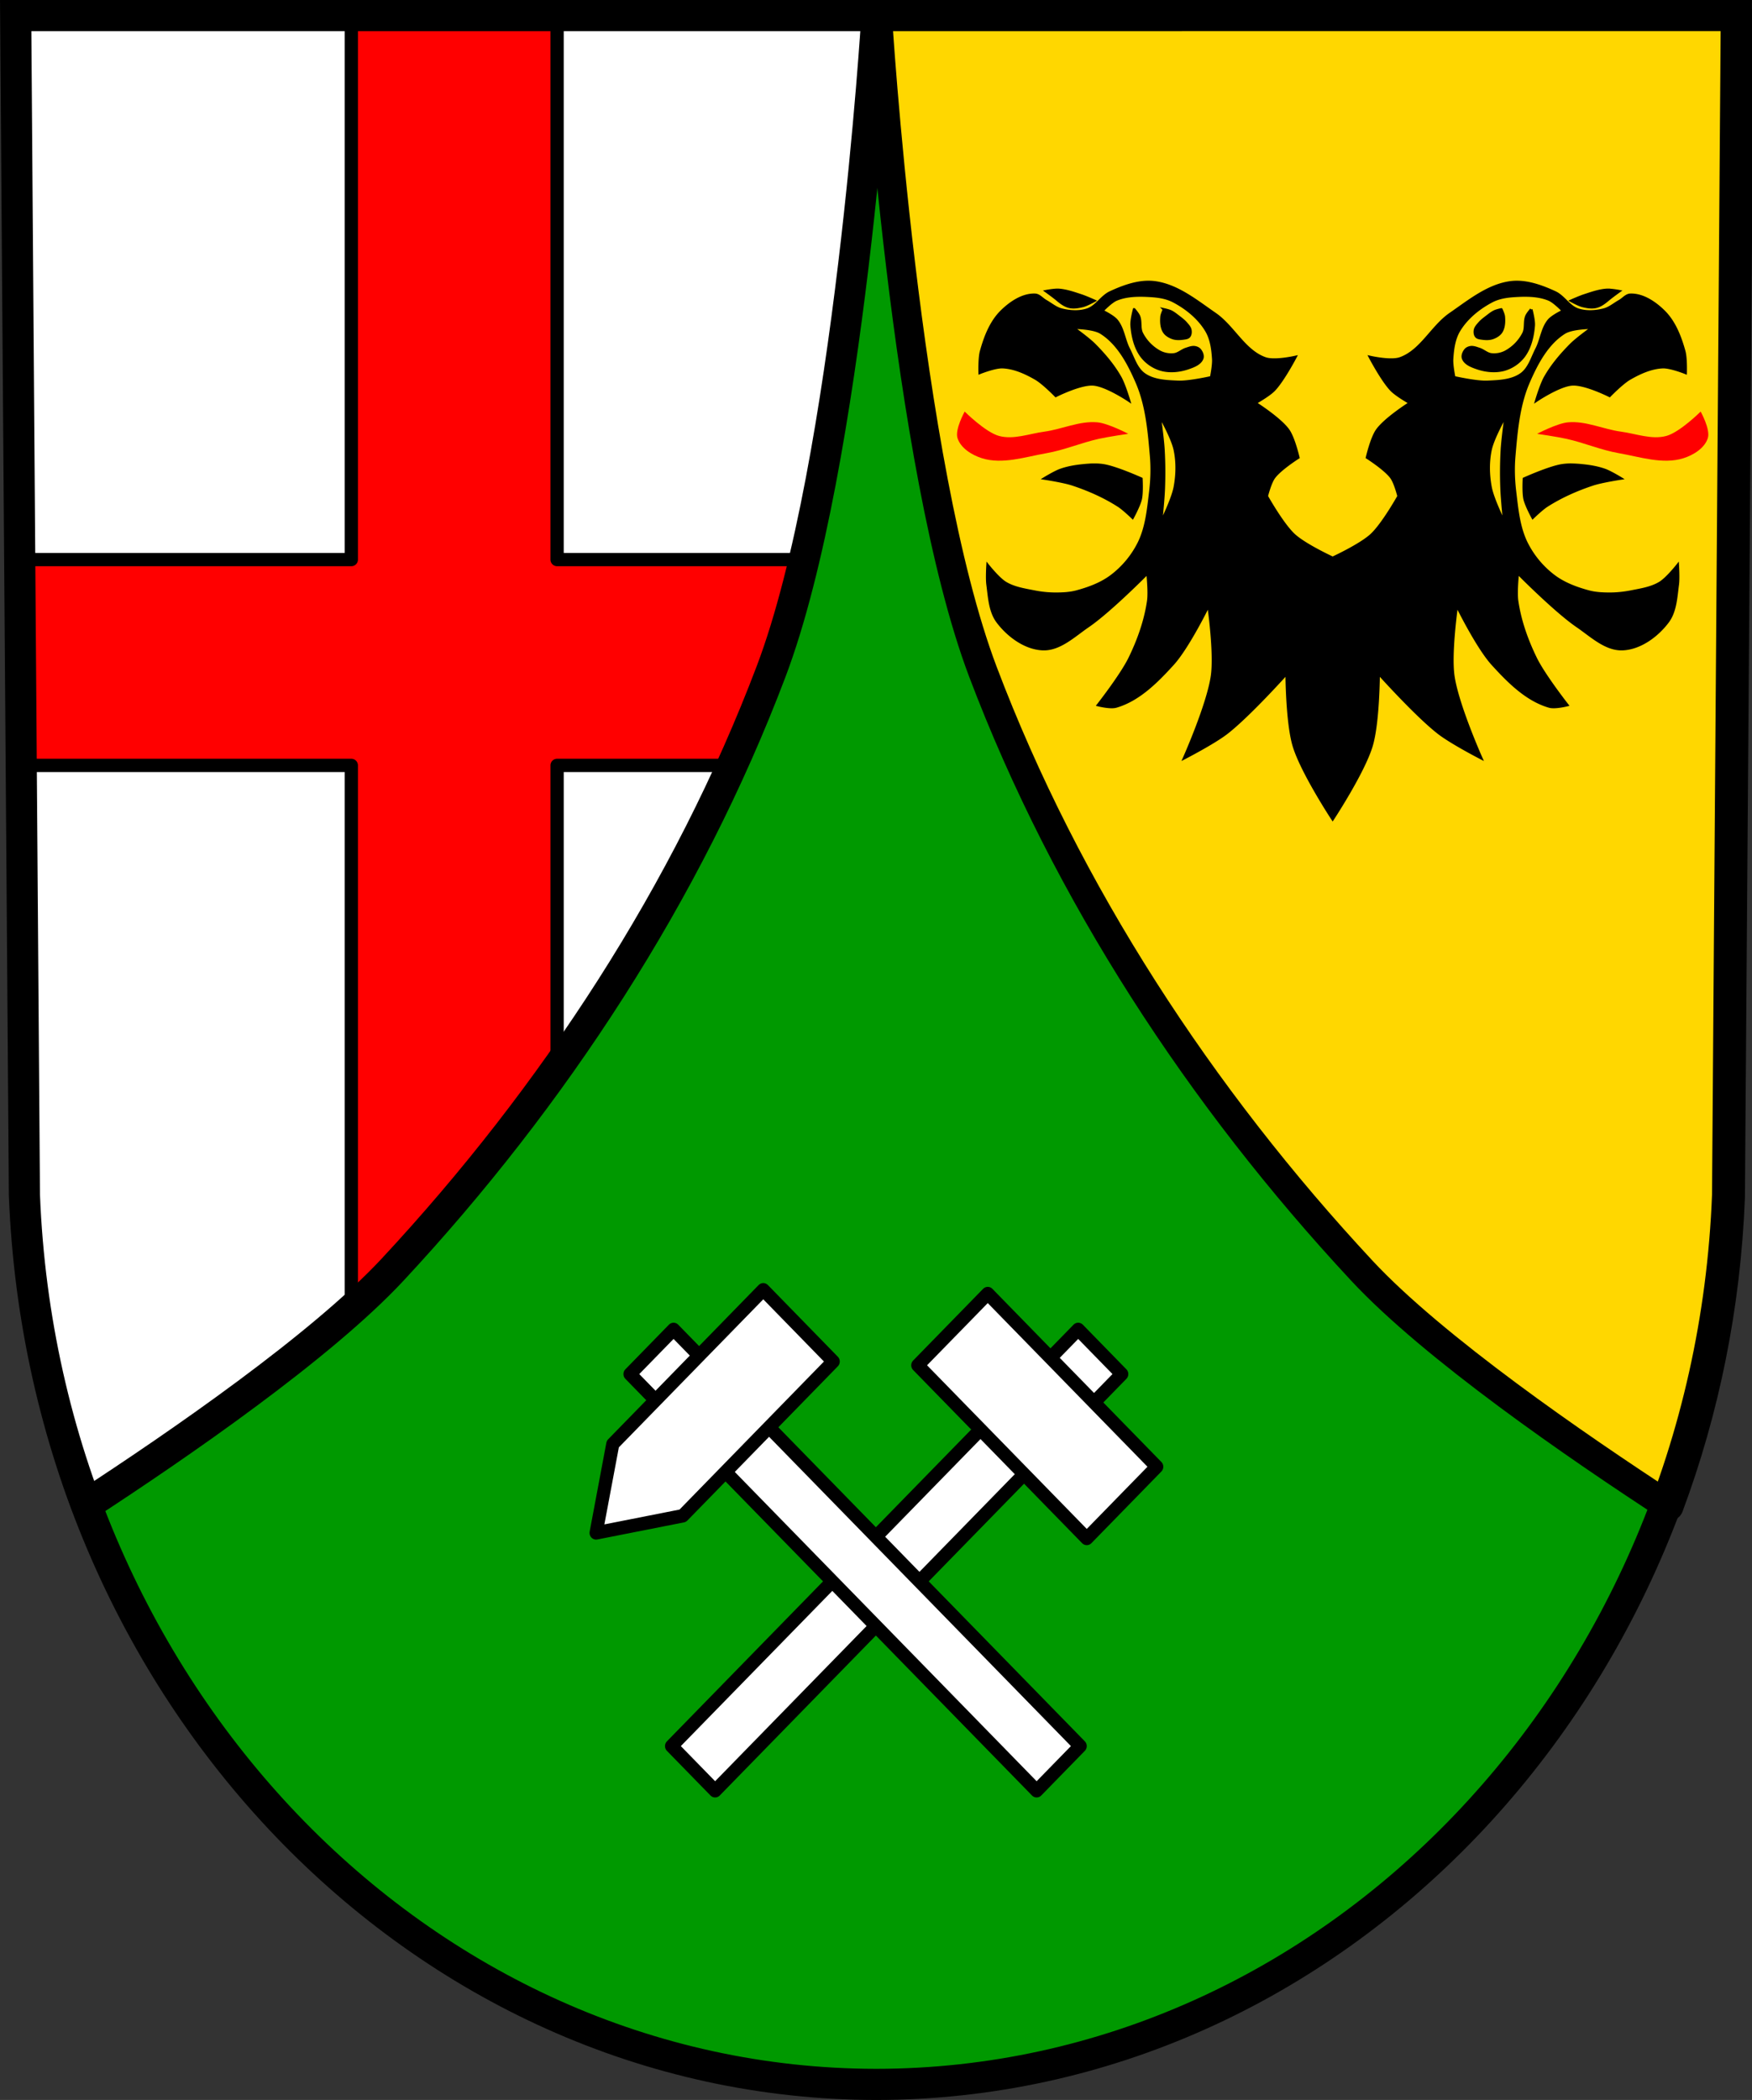 <svg xmlns="http://www.w3.org/2000/svg" width="660.241" height="791.218" viewBox="0 0 174.689 209.343"><rect x="0" y="0" width="174.689" height="209.343" fill="#333333" stroke="none"/><path style="fill:#090;fill-opacity:1;fill-rule:evenodd;stroke:none;stroke-width:3.104;stroke-miterlimit:4;stroke-dasharray:none;stroke-opacity:1" d="m175.374 3.706-.87 117.581c-1.899 49.46-39.414 88.63-84.91 88.659-45.456-.061-82.986-39.247-84.911-88.659l-.87-117.58H89.59z" transform="translate(-2.249 -2.154)"/><path style="fill:#fff;stroke:#000;stroke-width:11;stroke-linecap:butt;stroke-linejoin:round;stroke-miterlimit:4;stroke-dasharray:none;stroke-opacity:1" d="m5.91 5.865 3.287 444.4c1.6 41.035 9.701 80.199 23.184 116.342 34.72-22.614 88.485-59.638 115.465-88.623 60.538-65.038 111.082-142.15 142.539-225.248 29.508-77.95 39.728-246.87 39.728-246.87H5.91z" transform="scale(.265)"/><path style="fill:gold;stroke:#000;stroke-width:11;stroke-linecap:butt;stroke-linejoin:round;stroke-miterlimit:4;stroke-dasharray:none;stroke-opacity:1;fill-opacity:1" d="M330.113 5.865s10.219 168.92 39.727 246.871c31.456 83.099 82 160.21 142.539 225.248 27.002 29.01 80.835 66.07 115.553 88.678 13.46-36.153 21.535-75.335 23.111-116.396l3.289-444.4H330.113z" transform="scale(.265)"/><path style="fill:red;fill-opacity:1;stroke:#000;stroke-width:5;stroke-linecap:round;stroke-linejoin:round;stroke-miterlimit:4;stroke-dasharray:none;stroke-opacity:1" d="M132.182 5.865v204.639H7.424l.572 77.428h124.186v205.24c5.828-5.218 11.13-10.318 15.664-15.188 22.066-23.706 42.795-49.023 61.765-75.642v-114.41h66.149a609.783 609.783 0 0 0 14.625-35.196c4.613-12.185 8.754-26.594 12.459-42.232H209.61V5.865h-77.43z" transform="scale(.265)"/><path style="fill:none;stroke:#000;stroke-width:2.91;stroke-linecap:butt;stroke-linejoin:round;stroke-miterlimit:4;stroke-dasharray:none;stroke-opacity:1" d="m3.813 3.706.87 117.581c.422 10.857 2.566 21.22 6.133 30.782 9.187-5.983 23.412-15.779 30.55-23.448 16.018-17.208 29.391-37.61 37.714-59.597C86.887 48.4 89.59 3.706 89.59 3.706z" transform="translate(-2.249 -2.154)"/><path style="fill:none;fill-rule:evenodd;stroke:#000;stroke-width:3.104;stroke-miterlimit:4;stroke-dasharray:none;stroke-opacity:1" d="m175.374 3.706-.87 117.581c-1.899 49.46-39.414 88.63-84.91 88.659-45.456-.061-82.986-39.247-84.911-88.659l-.87-117.58H89.59z" transform="translate(-2.249 -2.154)"/><g style="stroke-width:1.164"><path d="M-33.813 217.627c-1.54-.018-3.102.564-4.503 1.212-1.008.466-1.611 1.647-2.665 1.998-.947.316-2.03.247-2.997 0-.674-.172-1.226-.658-1.832-1-.42-.235-.768-.707-1.248-.722-1.448-.046-2.862.917-3.892 1.937-1.227 1.215-1.895 2.95-2.354 4.614-.222.805-.166 2.498-.166 2.498s1.75-.707 2.664-.666c1.35.06 2.659.659 3.83 1.333.888.51 2.332 1.998 2.332 1.998s2.823-1.427 4.33-1.332c1.52.095 4.163 1.88 4.163 1.88s-.547-1.848-1.018-2.679c-.79-1.396-1.849-2.642-2.98-3.78-.75-.758-2.497-2-2.497-2s2.316-.001 3.247.584c2.003 1.257 3.222 3.575 4.163 5.745 1.16 2.67 1.417 5.674 1.666 8.576.116 1.355.078 2.73-.084 4.08-.244 2.032-.433 4.155-1.332 5.995a10.923 10.923 0 0 1-3.164 3.83c-1.185.903-2.64 1.445-4.08 1.832-.781.21-1.605.248-2.414.25a12.812 12.812 0 0 1-2.498-.25c-1.137-.225-2.336-.405-3.331-1-.842-.503-2.082-2.081-2.082-2.081s-.098 1.505 0 2.248c.196 1.482.267 3.136 1.166 4.33 1.229 1.63 3.205 3.09 5.246 3.164 1.96.071 3.626-1.559 5.246-2.665 2.548-1.74 6.91-6.161 6.91-6.161s.24 2.175.084 3.247c-.336 2.31-1.14 4.563-2.165 6.661-.957 1.957-3.664 5.412-3.664 5.412s1.413.36 2.082.167c2.63-.758 4.735-2.89 6.577-4.913 1.795-1.971 4.164-6.827 4.164-6.827s.79 5.462.416 8.16c-.464 3.338-3.247 9.575-3.247 9.575s3.405-1.751 4.912-2.915c2.595-2.002 6.994-6.91 6.994-6.91s.02 5.712.833 8.409c.924 3.067 4.496 8.493 4.496 8.493s3.572-5.426 4.497-8.493c.813-2.697.832-8.41.832-8.41s4.4 4.909 6.994 6.911c1.507 1.164 4.913 2.915 4.913 2.915s-2.784-6.237-3.248-9.576c-.374-2.697.416-8.16.416-8.16s2.37 4.857 4.164 6.828c1.842 2.024 3.948 4.155 6.577 4.913.67.193 2.082-.167 2.082-.167s-2.707-3.455-3.663-5.412c-1.026-2.098-1.83-4.35-2.165-6.661-.156-1.072.083-3.247.083-3.247s4.362 4.421 6.91 6.161c1.62 1.106 3.287 2.736 5.246 2.665 2.041-.074 4.018-1.533 5.246-3.164.9-1.194.97-2.848 1.166-4.33.098-.743 0-2.248 0-2.248s-1.24 1.578-2.082 2.081c-.995.595-2.193.775-3.33 1-.82.162-1.661.25-2.498.25-.81-.002-1.634-.04-2.415-.25-1.44-.387-2.894-.929-4.08-1.832a10.923 10.923 0 0 1-3.164-3.83c-.899-1.84-1.088-3.963-1.332-5.995-.162-1.35-.2-2.725-.083-4.08.249-2.902.506-5.905 1.665-8.576.942-2.17 2.16-4.488 4.163-5.745.932-.585 3.248-.583 3.248-.583s-1.747 1.241-2.499 1.998c-1.13 1.139-2.188 2.385-2.979 3.781-.47.831-1.017 2.678-1.017 2.678s2.643-1.784 4.163-1.88c1.507-.094 4.33 1.333 4.33 1.333s1.444-1.488 2.331-1.998c1.172-.674 2.48-1.272 3.83-1.333.915-.04 2.665.666 2.665.666s.055-1.693-.167-2.498c-.459-1.664-1.127-3.4-2.354-4.614-1.03-1.02-2.443-1.983-3.891-1.937-.48.015-.83.487-1.248.723-.607.34-1.158.827-1.832 1-.968.246-2.05.315-2.998 0-1.053-.352-1.657-1.533-2.664-2-1.402-.647-2.964-1.229-4.504-1.21-.22.002-.44.016-.658.045-2.61.342-4.828 2.17-6.995 3.664-2.136 1.473-3.38 4.3-5.828 5.162-1.1.388-3.497-.167-3.497-.167s1.435 2.738 2.498 3.83c.612.63 2.164 1.5 2.164 1.5s-2.872 1.813-3.83 3.164c-.65.916-1.165 3.164-1.165 3.164s2.116 1.34 2.83 2.33c.453.628.833 2.166.833 2.166s-1.818 3.252-3.163 4.496c-1.28 1.183-4.497 2.664-4.497 2.664s-3.217-1.481-4.496-2.664c-1.346-1.244-3.164-4.496-3.164-4.496s.38-1.538.833-2.165c.714-.992 2.83-2.331 2.83-2.331s-.515-2.248-1.165-3.164c-.958-1.351-3.83-3.165-3.83-3.165s1.553-.87 2.165-1.498c1.063-1.093 2.498-3.83 2.498-3.83s-2.397.554-3.498.166c-2.448-.862-3.691-3.689-5.828-5.162-2.166-1.494-4.385-3.322-6.994-3.664a5.581 5.581 0 0 0-.659-.046zm-10.684.915c-.514.012-1.26.153-1.26.153s.898.646 1.301.988c.407.345.86.688 1.38.811.51.121 1.06.023 1.568-.103.465-.116 1.313-.587 1.313-.587s-.988-.441-1.501-.609c-.849-.276-1.707-.584-2.598-.649-.06-.004-.13-.005-.203-.004zm63.984 0c-.073 0-.142 0-.203.004-.89.064-1.749.373-2.597.65-.514.167-1.502.608-1.502.608s.848.471 1.314.587c.508.126 1.058.224 1.567.103.52-.123.973-.466 1.38-.811.403-.342 1.301-.988 1.301-.988s-.746-.14-1.26-.152zm-54.549.644c.524-.01 1.05.015 1.564.05.861.06 1.752.208 2.516.609 1.51.792 2.938 1.947 3.815 3.41.587.978.74 2.187.811 3.327.044.706-.243 2.11-.243 2.11s-2.56.584-3.855.528c-1.344-.059-2.844-.109-3.937-.893-.927-.666-1.262-1.908-1.785-2.922-.553-1.072-.648-2.402-1.42-3.328-.427-.51-1.665-1.096-1.665-1.096s1.005-1.07 1.664-1.339c.794-.324 1.662-.439 2.535-.456zm45.114 0c.873.017 1.741.132 2.535.456.66.27 1.664 1.34 1.664 1.34s-1.238.586-1.664 1.095c-.773.926-.868 2.256-1.42 3.328-.523 1.014-.859 2.256-1.786 2.922-1.093.784-2.592.834-3.937.893-1.295.056-3.855-.528-3.855-.528s-.287-1.404-.243-2.11c.07-1.14.224-2.349.811-3.328.878-1.462 2.305-2.616 3.815-3.409.764-.401 1.655-.549 2.516-.609.514-.035 1.04-.06 1.564-.05zm-45.6 1.626s-.336 1.238-.286 1.865c.1 1.243.402 2.56 1.148 3.559a4.368 4.368 0 0 0 2.267 1.55c1.005.28 2.139.163 3.128-.173.625-.212 1.405-.5 1.635-1.119.117-.315-.048-.712-.258-.975-.142-.178-.378-.284-.603-.316-.338-.049-.679.097-1.004.2-.49.157-.896.572-1.406.632a2.882 2.882 0 0 1-1.664-.316 5.069 5.069 0 0 1-2.066-2.123c-.309-.606-.086-1.381-.345-2.009-.12-.292-.545-.775-.545-.775zm3.473 0s-.262.54-.287.832c-.05.59-.026 1.249.287 1.75.217.35.616.584 1.004.718.39.135.827.117 1.234.058.231-.034.508-.053.66-.23.166-.191.19-.497.144-.746-.056-.3-.29-.543-.488-.775-.256-.299-.578-.535-.89-.775-.284-.218-.565-.449-.889-.602-.244-.115-.775-.23-.775-.23zm39.14 0s-.531.115-.775.23c-.323.153-.605.384-.889.602-.312.24-.634.476-.89.775-.198.232-.431.475-.488.775-.046.25-.022.555.144.746.152.177.43.196.66.23.407.059.845.077 1.234-.058.389-.134.787-.368 1.005-.717.312-.502.336-1.162.286-1.75-.024-.293-.286-.833-.286-.833zm3.473 0s-.425.483-.545.775c-.26.628-.037 1.403-.345 2.009a5.069 5.069 0 0 1-2.066 2.123 2.882 2.882 0 0 1-1.665.316c-.51-.06-.916-.475-1.406-.631-.325-.104-.666-.25-1.004-.201-.224.032-.461.138-.602.316-.21.263-.376.66-.259.975.23.62 1.01.907 1.636 1.119.988.336 2.122.453 3.128.173a4.368 4.368 0 0 0 2.267-1.55c.746-.999 1.048-2.316 1.148-3.559.05-.627-.287-1.865-.287-1.865zm-43.143 12.263s1.481 2.584 1.786 4.018c.3 1.415.268 2.92 0 4.342-.276 1.456-1.624 4.14-1.624 4.14s.277-2.649.325-3.978c.055-1.514.05-3.033-.04-4.545-.081-1.332-.447-3.977-.447-3.977zm40.2 0s-.365 2.645-.446 3.977a47.103 47.103 0 0 0-.04 4.545c.048 1.33.324 3.977.324 3.977s-1.348-2.683-1.623-4.14c-.269-1.421-.3-2.926 0-4.341.304-1.434 1.786-4.018 1.786-4.018zm-47.888 5.76c-.415.007-.83.041-1.24.083-.866.089-1.738.236-2.557.528-.662.235-1.867.974-1.867.974s2.225.336 3.287.69c1.855.617 3.67 1.42 5.316 2.476.598.383 1.624 1.38 1.624 1.38s.761-1.39.933-2.152c.173-.766.081-2.353.081-2.353s-2.829-1.282-4.342-1.543c-.407-.07-.82-.09-1.235-.083zm55.577 0a6.617 6.617 0 0 0-1.235.083c-1.514.261-4.343 1.543-4.343 1.543s-.091 1.587.081 2.353c.172.763.934 2.151.934 2.151s1.026-.996 1.623-1.38c1.646-1.054 3.462-1.858 5.316-2.475 1.063-.354 3.287-.69 3.287-.69s-1.205-.739-1.866-.974c-.82-.292-1.691-.44-2.557-.528a14.68 14.68 0 0 0-1.24-.083z" style="fill:#000;fill-opacity:1;stroke:#000;stroke-width:.308px;stroke-linecap:butt;stroke-linejoin:miter;stroke-opacity:1" transform="translate(143.62 -158.826) scale(.859)"/><path d="M-55.218 232.66s-1.157 2.068-.833 3.081c.371 1.165 1.665 1.964 2.83 2.332 2.39.754 5.026-.153 7.494-.583 2.07-.36 4.028-1.21 6.079-1.666 1.127-.25 3.413-.583 3.413-.583s-2.312-1.216-3.58-1.332c-2.076-.19-4.095.803-6.162 1.083-1.74.235-3.548.952-5.245.5-1.578-.421-3.996-2.831-3.996-2.831zm85.427 0s-2.419 2.41-3.996 2.832c-1.697.452-3.505-.265-5.246-.5-2.066-.28-4.085-1.273-6.161-1.083-1.268.116-3.581 1.333-3.581 1.333s2.287.332 3.414.582c2.051.455 4.009 1.305 6.078 1.666 2.469.43 5.105 1.337 7.494.583 1.166-.368 2.46-1.167 2.83-2.332.324-1.013-.832-3.08-.832-3.08z" style="fill:red;fill-opacity:1;stroke:none;stroke-width:.308px;stroke-linecap:butt;stroke-linejoin:miter;stroke-opacity:1" transform="translate(143.62 -158.826) scale(.859)"/></g><g style="fill:#fff;stroke:#000;stroke-width:4.575;stroke-linejoin:round;stroke-miterlimit:4;stroke-dasharray:none;stroke-opacity:1"><path transform="scale(-.286 .293) rotate(-45 855.58 774.58)" style="opacity:1;fill:#fff;fill-opacity:1;fill-rule:nonzero;stroke:#000;stroke-width:4.575;stroke-linecap:round;stroke-linejoin:round;stroke-miterlimit:4;stroke-dasharray:none;stroke-dashoffset:0;stroke-opacity:1" d="M191.192-324.073h21.48v200.484h-21.48z"/><path transform="scale(-.286 .293) rotate(-45 855.58 774.58)" style="opacity:1;fill:#fff;fill-opacity:1;fill-rule:nonzero;stroke:#000;stroke-width:4.575;stroke-linecap:round;stroke-linejoin:round;stroke-miterlimit:4;stroke-dasharray:none;stroke-dashoffset:0;stroke-opacity:1" d="M160.273-310.404h83.318v34.499h-83.318z"/><path transform="scale(-.286 .293) rotate(45 -1152.697 57.275)" style="opacity:1;fill:#fff;fill-opacity:1;fill-rule:nonzero;stroke:#000;stroke-width:4.575;stroke-linecap:round;stroke-linejoin:round;stroke-miterlimit:4;stroke-dasharray:none;stroke-dashoffset:0;stroke-opacity:1" d="M-224.325-312.42h21.48v200.484h-21.48z"/><path d="m-30.757 391.829 24.389-24.4-52.46-52.485-30.205-5.82 5.817 30.22z" style="opacity:1;fill:#fff;fill-opacity:1;fill-rule:nonzero;stroke:#000;stroke-width:4.575;stroke-linecap:round;stroke-linejoin:round;stroke-miterlimit:4;stroke-dasharray:none;stroke-dashoffset:0;stroke-opacity:1" transform="matrix(.286 0 0 -.293 84.9 243.385)"/></g></svg>